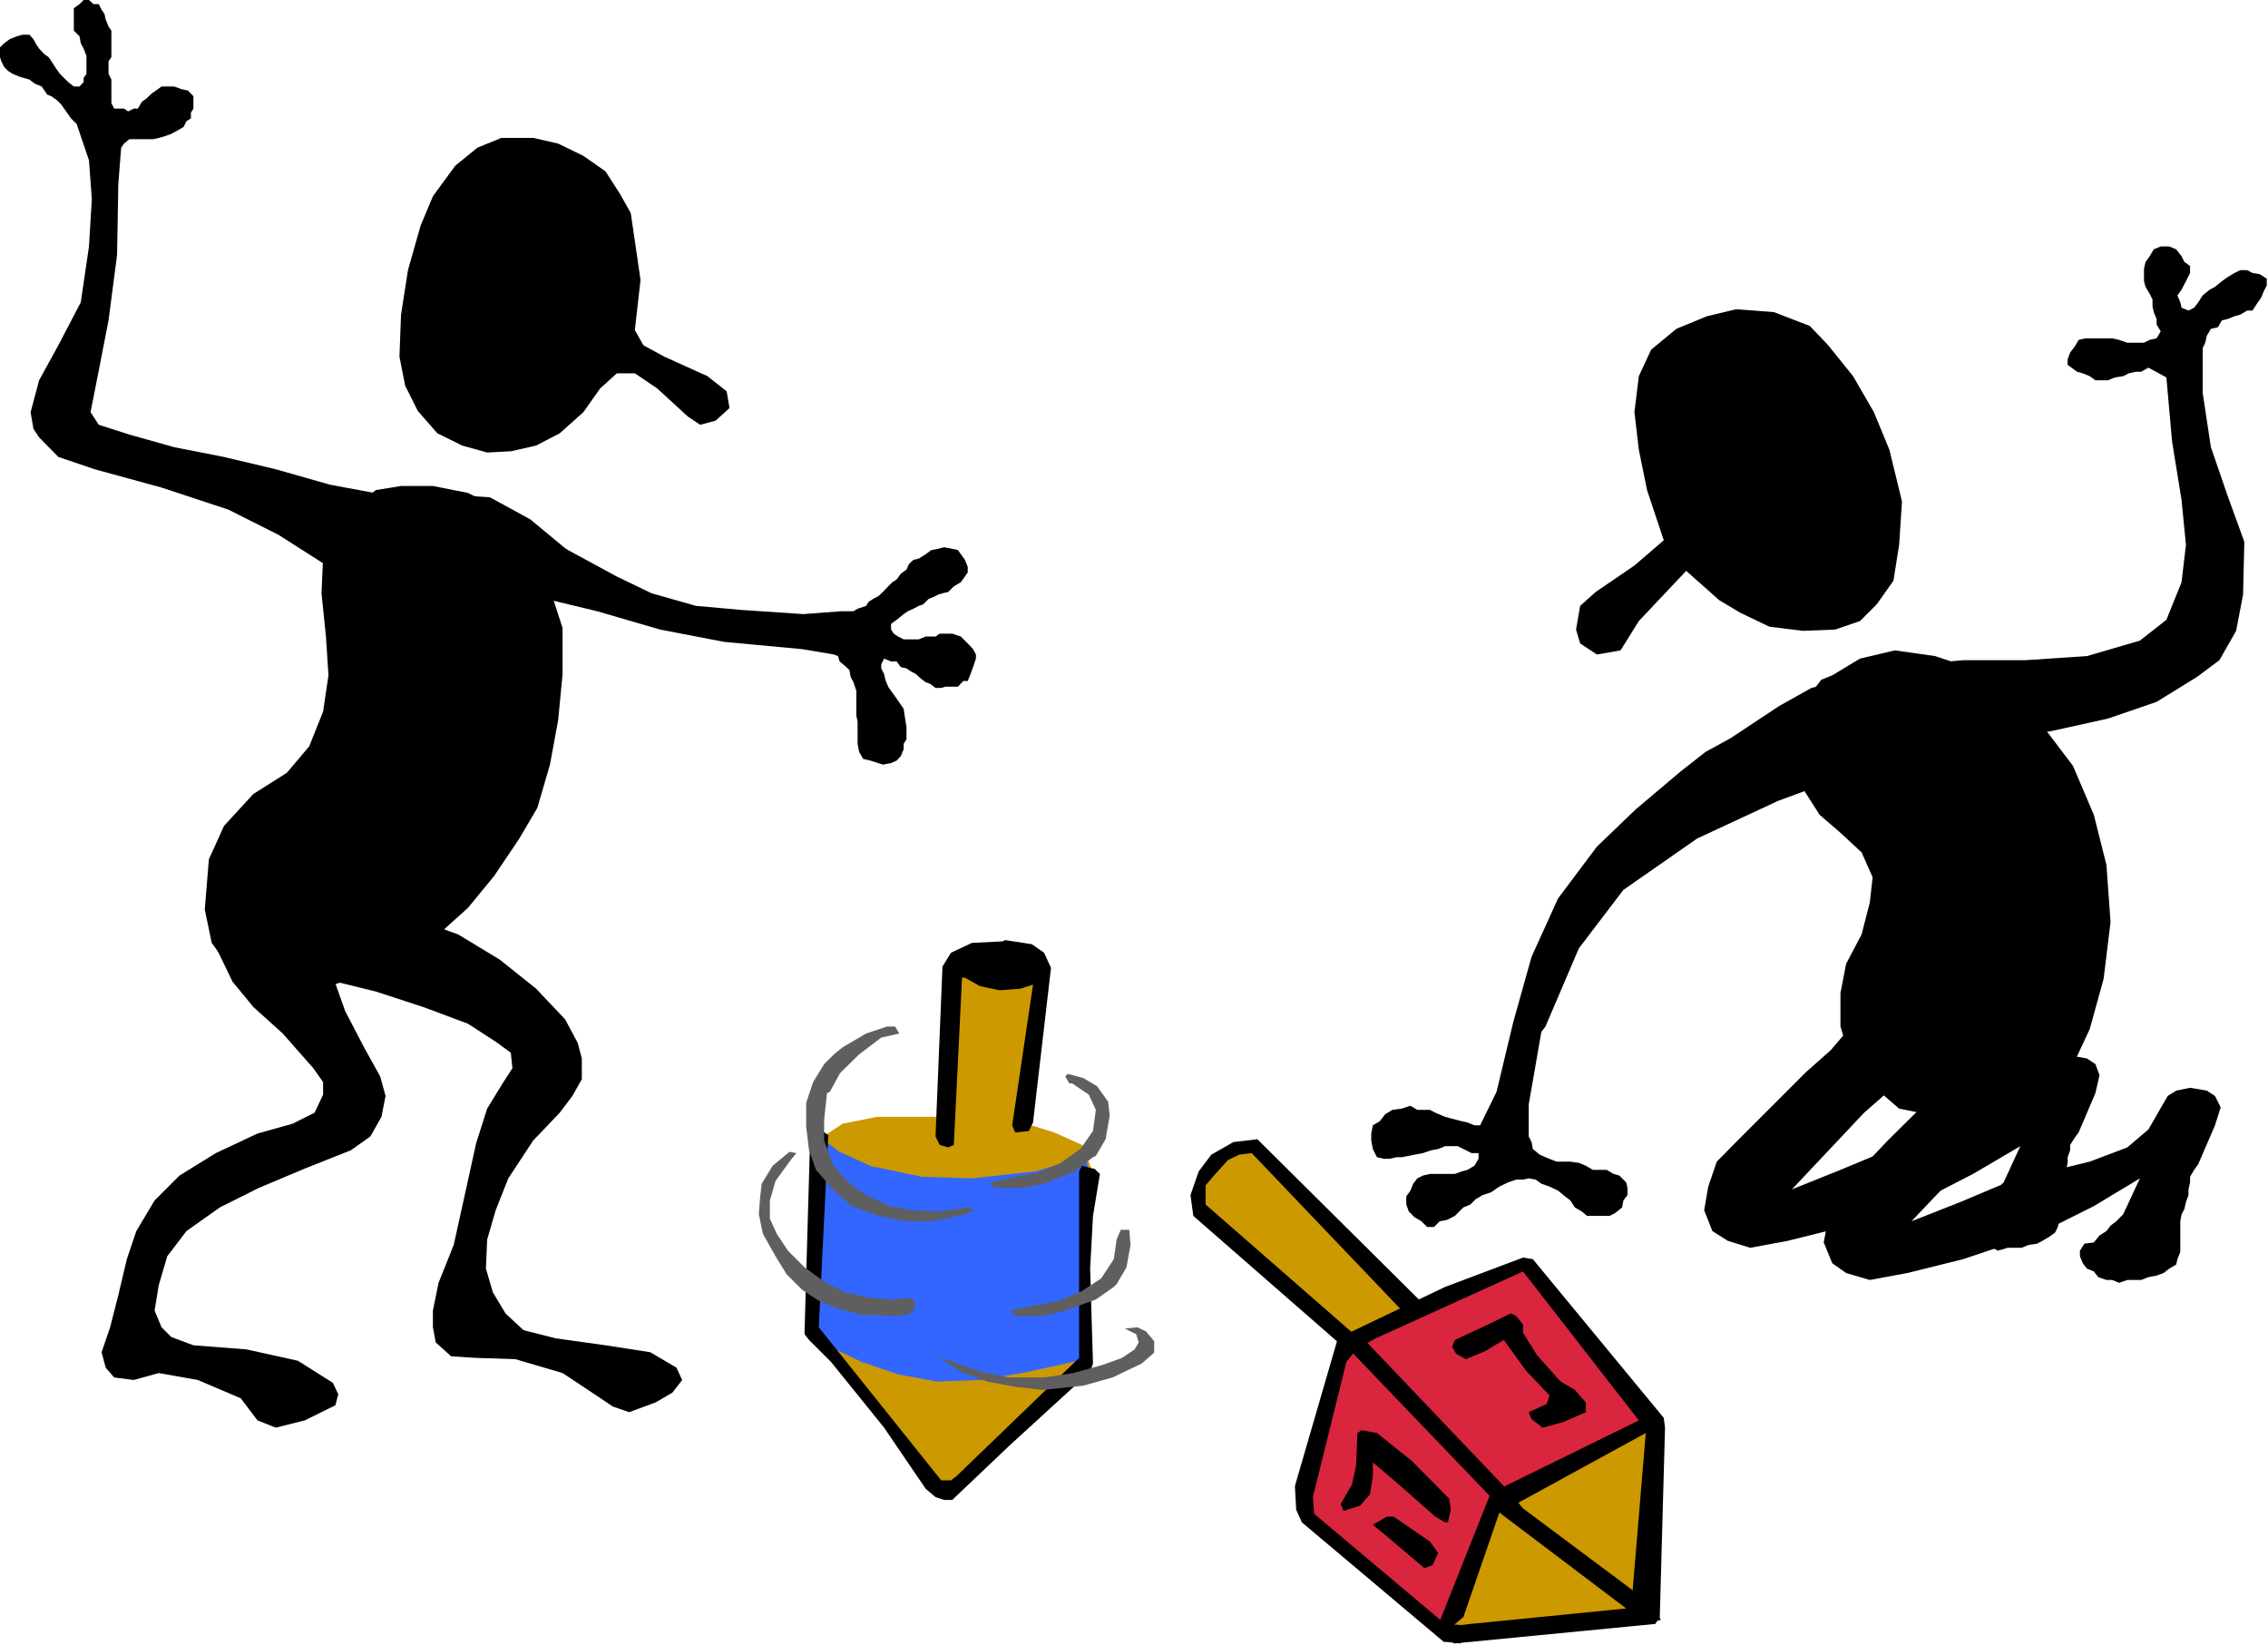 <?xml version="1.0" encoding="UTF-8" standalone="no"?>
<svg
   xmlns:ooo="http://xml.openoffice.org/svg/export"
   xmlns:dc="http://purl.org/dc/elements/1.1/"
   xmlns:cc="http://creativecommons.org/ns#"
   xmlns:rdf="http://www.w3.org/1999/02/22-rdf-syntax-ns#"
   xmlns:svg="http://www.w3.org/2000/svg"
   xmlns="http://www.w3.org/2000/svg"
   xmlns:sodipodi="http://sodipodi.sourceforge.net/DTD/sodipodi-0.dtd"
   xmlns:inkscape="http://www.inkscape.org/namespaces/inkscape"
   version="1.2"
   width="71.88mm"
   height="52.12mm"
   viewBox="0 0 7188 5212"
   preserveAspectRatio="xMidYMid"
   xml:space="preserve"
   id="svg124"
   sodipodi:docname="dreidel.svg"
   style="fill-rule:evenodd;stroke-width:28.222;stroke-linejoin:round"
   inkscape:version="0.92.5 (2060ec1f9f, 2020-04-08)"><sodipodi:namedview
   pagecolor="#ffffff"
   bordercolor="#666666"
   borderopacity="1"
   objecttolerance="10"
   gridtolerance="10"
   guidetolerance="10"
   inkscape:pageopacity="0"
   inkscape:pageshadow="2"
   inkscape:window-width="664"
   inkscape:window-height="487"
   id="namedview126"
   showgrid="false"
   inkscape:zoom="0.2102413"
   inkscape:cx="135.83622"
   inkscape:cy="98.494486"
   inkscape:window-x="0"
   inkscape:window-y="0"
   inkscape:window-maximized="0"
   inkscape:current-layer="svg124" />
 <defs
   class="ClipPathGroup"
   id="defs8">
  <clipPath
   id="presentation_clip_path"
   clipPathUnits="userSpaceOnUse">
   <rect
   x="0"
   y="0"
   width="21000"
   height="29700"
   id="rect2" />
  </clipPath>
  <clipPath
   id="presentation_clip_path_shrink"
   clipPathUnits="userSpaceOnUse">
   <rect
   x="21"
   y="29"
   width="20958"
   height="29641"
   id="rect5" />
  </clipPath>
 </defs>
 <defs
   class="TextShapeIndex"
   id="defs12">
  <g
   ooo:slide="id1"
   ooo:id-list="id3"
   id="g10" />
 </defs>
 <defs
   class="EmbeddedBulletChars"
   id="defs44">
  <g
   id="bullet-char-template-57356"
   transform="matrix(4.8828125e-4,0,0,-4.8828125e-4,0,0)">
   <path
   d="M 580,1141 1163,571 580,0 -4,571 Z"
   id="path14"
   inkscape:connector-curvature="0" />
  </g>
  <g
   id="bullet-char-template-57354"
   transform="matrix(4.8828125e-4,0,0,-4.8828125e-4,0,0)">
   <path
   d="M 8,1128 H 1137 V 0 H 8 Z"
   id="path17"
   inkscape:connector-curvature="0" />
  </g>
  <g
   id="bullet-char-template-10146"
   transform="matrix(4.8828125e-4,0,0,-4.8828125e-4,0,0)">
   <path
   d="M 174,0 602,739 174,1481 1456,739 Z M 1358,739 309,1346 659,739 Z"
   id="path20"
   inkscape:connector-curvature="0" />
  </g>
  <g
   id="bullet-char-template-10132"
   transform="matrix(4.8828125e-4,0,0,-4.8828125e-4,0,0)">
   <path
   d="M 2015,739 1276,0 H 717 l 543,543 H 174 v 393 h 1086 l -543,545 h 557 z"
   id="path23"
   inkscape:connector-curvature="0" />
  </g>
  <g
   id="bullet-char-template-10007"
   transform="matrix(4.8828125e-4,0,0,-4.8828125e-4,0,0)">
   <path
   d="m 0,-2 c -7,16 -16,29 -25,39 l 381,530 c -94,256 -141,385 -141,387 0,25 13,38 40,38 9,0 21,-2 34,-5 21,4 42,12 65,25 l 27,-13 111,-251 280,301 64,-25 24,25 c 21,-10 41,-24 62,-43 C 886,937 835,863 770,784 769,783 710,716 594,584 L 774,223 c 0,-27 -21,-55 -63,-84 l 16,-20 C 717,90 699,76 672,76 641,76 570,178 457,381 L 164,-76 c -22,-34 -53,-51 -92,-51 -42,0 -63,17 -64,51 -7,9 -10,24 -10,44 0,9 1,19 2,30 z"
   id="path26"
   inkscape:connector-curvature="0" />
  </g>
  <g
   id="bullet-char-template-10004"
   transform="matrix(4.8828125e-4,0,0,-4.8828125e-4,0,0)">
   <path
   d="M 285,-33 C 182,-33 111,30 74,156 52,228 41,333 41,471 c 0,78 14,145 41,201 34,71 87,106 158,106 53,0 88,-31 106,-94 l 23,-176 c 8,-64 28,-97 59,-98 l 735,706 c 11,11 33,17 66,17 42,0 63,-15 63,-46 V 965 c 0,-36 -10,-64 -30,-84 L 442,47 C 390,-6 338,-33 285,-33 Z"
   id="path29"
   inkscape:connector-curvature="0" />
  </g>
  <g
   id="bullet-char-template-9679"
   transform="matrix(4.8828125e-4,0,0,-4.8828125e-4,0,0)">
   <path
   d="M 813,0 C 632,0 489,54 383,161 276,268 223,411 223,592 c 0,181 53,324 160,431 106,107 249,161 430,161 179,0 323,-54 432,-161 108,-107 162,-251 162,-431 0,-180 -54,-324 -162,-431 C 1136,54 992,0 813,0 Z"
   id="path32"
   inkscape:connector-curvature="0" />
  </g>
  <g
   id="bullet-char-template-8226"
   transform="matrix(4.8828125e-4,0,0,-4.8828125e-4,0,0)">
   <path
   d="m 346,457 c -73,0 -137,26 -191,78 -54,51 -81,114 -81,188 0,73 27,136 81,188 54,52 118,78 191,78 73,0 134,-26 185,-79 51,-51 77,-114 77,-187 0,-75 -25,-137 -76,-188 -50,-52 -112,-78 -186,-78 z"
   id="path35"
   inkscape:connector-curvature="0" />
  </g>
  <g
   id="bullet-char-template-8211"
   transform="matrix(4.8828125e-4,0,0,-4.8828125e-4,0,0)">
   <path
   d="M -4,459 H 1135 V 606 H -4 Z"
   id="path38"
   inkscape:connector-curvature="0" />
  </g>
  <g
   id="bullet-char-template-61548"
   transform="matrix(4.8828125e-4,0,0,-4.8828125e-4,0,0)">
   <path
   d="m 173,740 c 0,163 58,303 173,419 116,115 255,173 419,173 163,0 302,-58 418,-173 116,-116 174,-256 174,-419 0,-163 -58,-303 -174,-418 C 1067,206 928,148 765,148 601,148 462,206 346,322 231,437 173,577 173,740 Z"
   id="path41"
   inkscape:connector-curvature="0" />
  </g>
 </defs>
 <g
   id="g49"
   transform="translate(-6906,-12244)">
  <g
   id="id2"
   class="Master_Slide">
   <g
   id="bg-id2"
   class="Background" />
   <g
   id="bo-id2"
   class="BackgroundObjects" />
  </g>
 </g>
 <g
   class="SlideGroup"
   id="g122"
   transform="translate(-6906,-12244)">
  <g
   id="g120">
   <g
   id="container-id1">
    <g
   id="id1"
   class="Slide"
   clip-path="url(#presentation_clip_path)">
     <g
   class="Page"
   id="g116">
      <g
   class="Graphic"
   id="g114">
       <g
   id="id3">
        <rect
   class="BoundingBox"
   x="6906"
   y="12244"
   width="7188"
   height="5212"
   id="rect51"
   style="fill:none;stroke:none" />
        <path
   d="m 11742,16256 -569,251 -71,190 v 13 l -70,296 17,57 433,367 v 8 l 167,-450 499,-238 z"
   id="path53"
   inkscape:connector-curvature="0"
   style="fill:#da253f;stroke:none" />
        <path
   d="m 12135,16759 -481,251 -177,415 649,-62 z"
   id="path55"
   inkscape:connector-curvature="0"
   style="fill:#cc9900;stroke:none" />
        <path
   d="m 11380,16388 -516,-512 -62,18 -62,57 -26,44 -13,84 485,419 z"
   id="path57"
   inkscape:connector-curvature="0"
   style="fill:#cc9900;stroke:none" />
        <path
   d="m 11226,16485 463,486 44,53 402,300 35,53 h -9 l -9,13 -639,62 -22,-53 75,-9 494,-49 -402,-304 -114,331 -31,26 h -49 l 163,-410 -445,-464 z"
   id="path59"
   inkscape:connector-curvature="0"
   style="fill:#000000;stroke:none" />
        <path
   d="m 11411,16370 -520,-516 -76,9 -70,40 -40,53 -26,75 9,66 480,419 40,-35 -481,-420 v -61 l 31,-36 40,-44 35,-17 40,-5 485,508 z"
   id="path61"
   inkscape:connector-curvature="0"
   style="fill:#000000;stroke:none" />
        <path
   d="m 11191,16463 295,-141 247,-93 31,5 415,503 4,31 -17,613 -89,-57 45,-539 -428,234 -58,-18 9,-39 h 13 l 442,-217 -367,-472 -467,212 -58,31 -35,44 -106,428 4,53 415,349 58,4 -9,58 -44,-5 h -9 l -450,-379 -18,-40 -4,-75 136,-468 z"
   id="path63"
   inkscape:connector-curvature="0"
   style="fill:#000000;stroke:none" />
        <path
   d="m 11694,16406 -80,39 -97,45 -9,22 13,22 31,17 62,-26 58,-35 70,97 75,79 -9,27 -57,26 9,22 35,27 66,-18 71,-31 v -31 l -35,-40 -45,-26 -75,-84 -44,-71 v -26 l -22,-27 z"
   id="path65"
   inkscape:connector-curvature="0"
   style="fill:#000000;stroke:none" />
        <path
   d="m 11155,17010 36,-62 13,-61 4,-102 13,-9 49,9 110,88 119,120 5,35 -9,40 h -9 l -31,-18 -110,-97 -88,-75 v 44 l -9,57 -31,36 -53,17 z"
   id="path67"
   inkscape:connector-curvature="0"
   style="fill:#000000;stroke:none" />
        <path
   d="m 11257,17076 44,-26 h 22 l 115,79 26,36 -18,39 -26,9 -119,-101 z"
   id="path69"
   inkscape:connector-curvature="0"
   style="fill:#000000;stroke:none" />
        <path
   d="m 9509,15850 67,-45 110,-22 h 137 75 l 35,-481 110,-39 142,22 26,35 v 9 l -66,472 101,31 89,40 30,75 v 26 l -22,371 9,225 -441,402 -40,-9 -388,-503 18,-508 v 5 z"
   id="path71"
   inkscape:connector-curvature="0"
   style="fill:#cc9900;stroke:none" />
        <path
   d="m 9501,15845 -14,627 40,35 110,53 119,40 120,22 136,-5 133,-22 203,-44 9,-591 -9,-53 -159,49 -203,22 -159,-5 -146,-31 h -8 l -106,-48 z"
   id="path73"
   inkscape:connector-curvature="0"
   style="fill:#3366ff;stroke:none" />
        <path
   d="m 9929,15872 26,-530 h 9 l 48,27 62,13 66,-5 40,-13 -66,446 9,22 h 9 l 35,-4 13,-27 57,-490 -22,-48 -39,-27 -84,-13 -9,4 -97,5 -66,31 -27,44 -22,538 13,27 27,8 z"
   id="path75"
   inkscape:connector-curvature="0"
   style="fill:#000000;stroke:none" />
        <path
   d="m 9456,16459 18,-623 31,-13 26,18 -30,609 388,485 h 31 l 17,-13 389,-375 v -591 l 9,-18 35,9 h 4 l 18,17 -22,133 -9,167 9,301 -9,26 -256,234 -181,172 h -26 l -27,-9 -31,-26 -132,-194 -168,-208 -70,-70 -14,-18 z"
   id="path77"
   inkscape:connector-curvature="0"
   style="fill:#000000;stroke:none" />
        <path
   d="m 10339,15660 44,26 35,49 5,44 -13,75 -31,53 -9,4 -58,45 -97,39 -70,13 h -88 l -14,-17 58,-13 97,-18 70,-31 62,-44 40,-57 9,-67 -22,-48 -53,-36 h -9 l -13,-22 8,-8 z"
   id="path79"
   inkscape:connector-curvature="0"
   style="fill:#5f5f5f;stroke:none" />
        <path
   d="m 9576,15563 75,-44 66,-22 h 26 l 13,22 -57,13 -70,53 -58,57 -4,5 -31,57 -9,4 -9,84 v 66 l 27,75 44,53 62,45 75,35 70,13 88,4 89,-13 22,9 -31,13 -102,22 h -88 l -84,-17 -84,-31 -57,-49 -57,-66 -22,-62 -9,-75 v -75 l 22,-66 35,-57 31,-31 z"
   id="path81"
   inkscape:connector-curvature="0"
   style="fill:#5f5f5f;stroke:none" />
        <path
   d="m 9320,15995 35,-57 53,-44 22,4 -18,22 -48,66 -18,62 v 58 l 22,48 35,53 53,53 67,49 61,30 80,18 70,5 49,-5 22,5 v 30 l -18,18 h -8 l -40,4 -106,-4 -66,-18 -66,-26 -53,-35 -49,-49 -35,-57 -40,-71 -13,-62 4,-53 z"
   id="path83"
   inkscape:connector-curvature="0"
   style="fill:#5f5f5f;stroke:none" />
        <path
   d="m 10458,16141 h 27 l 4,48 -13,71 -31,53 -9,9 -57,40 -97,35 -71,17 h -88 l -14,-17 58,-13 97,-18 71,-31 61,-40 40,-61 9,-62 z"
   id="path85"
   inkscape:connector-curvature="0"
   style="fill:#5f5f5f;stroke:none" />
        <path
   d="m 9924,16560 93,31 88,18 h 110 l 93,-14 93,-26 61,-22 40,-27 13,-22 -8,-26 -36,-18 40,-4 27,13 26,31 v 35 l -4,5 -36,31 -92,44 -93,26 -124,13 h -8 l -67,-8 h -8 l -98,-18 -83,-31 -67,-44 53,13 z"
   id="path87"
   inkscape:connector-curvature="0"
   style="fill:#5f5f5f;stroke:none" />
        <path
   d="m 8036,13846 61,-49 80,-13 h 101 l 111,22 79,40 62,71 57,70 62,124 40,123 v 146 l -14,146 -26,141 -40,137 -57,97 -80,119 -83,101 -89,80 -79,57 -150,71 -146,48 -114,9 -14,5 -88,-22 -71,-53 -61,-84 -22,-106 13,-159 48,-106 93,-101 106,-67 71,-84 44,-110 17,-115 -8,-123 -14,-137 5,-115 v 18 l 48,-119 z"
   id="path89"
   inkscape:connector-curvature="0"
   style="fill:#000000;stroke:none" />
        <path
   d="m 8331,13811 128,9 128,70 106,88 13,9 155,84 110,53 141,40 146,13 194,13 119,-9 h 18 22 l 13,-8 27,-9 8,-13 14,-9 17,-9 14,-13 17,-18 13,-13 14,-9 13,-18 18,-13 8,-18 14,-13 17,-4 22,-14 18,-13 22,-4 18,-5 26,5 18,4 9,13 13,18 9,22 v 18 l -9,13 -13,18 -22,13 -18,18 -18,4 -13,4 -18,9 -13,5 -17,17 -14,5 -17,9 -18,8 -13,9 -22,18 -18,13 v 18 l 9,13 13,9 18,9 h 13 18 17 l 22,-9 h 31 l 13,-9 h 18 22 l 27,9 13,13 13,13 13,14 9,17 v 13 l -9,27 -8,22 -9,22 h -14 l -17,18 h -13 -27 l -13,4 h -18 l -17,-13 -14,-5 -17,-13 -14,-13 -17,-9 -13,-9 -18,-4 -13,-18 h -18 l -22,-9 -9,18 v 13 l 9,18 4,18 9,22 9,13 13,18 18,26 9,13 4,27 5,31 v 22 17 l -9,14 v 17 l -9,22 -13,14 -18,8 -26,5 -27,-9 -13,-4 -22,-5 -13,-22 -5,-26 v -22 -18 -13 -18 l -4,-18 v -22 -17 -22 -18 l -9,-27 -9,-17 -4,-22 -14,-13 -17,-14 -5,-17 -13,-5 -101,-17 -247,-23 -203,-39 -199,-58 -291,-70 -190,-111 -40,-97 31,-66 z"
   id="path91"
   inkscape:connector-curvature="0"
   style="fill:#000000;stroke:none" />
        <path
   d="m 7780,13731 172,49 216,40 88,57 -35,123 -4,14 -84,57 h -137 l -207,-132 -159,-80 -212,-70 -212,-58 -115,-39 -61,-62 -18,-27 -9,-53 27,-101 61,-111 71,-136 26,-177 9,-150 -9,-123 -39,-115 -18,-18 -9,-13 -13,-18 -9,-13 -13,-13 -18,-13 -13,-5 -9,-13 -9,-13 -22,-9 -17,-13 -18,-5 -13,-4 -22,-9 -14,-9 -13,-13 -9,-18 -4,-13 v -18 -13 l 13,-13 18,-13 22,-9 18,-5 h 22 l 13,14 9,17 9,13 17,18 13,9 9,13 14,22 13,18 13,13 13,13 18,14 h 18 l 13,-14 v -13 l 9,-13 v -18 -22 -17 l -9,-23 -9,-17 -4,-22 -18,-18 v -13 -22 -22 -14 l 18,-13 13,-13 h 17 l 14,13 h 17 l 9,18 9,13 4,18 9,22 9,13 v 13 14 17 22 18 l -9,13 v 22 18 l 9,18 v 13 17 14 17 14 l 9,17 h 13 18 l 13,9 18,-9 h 13 l 13,-22 13,-9 18,-17 13,-9 18,-13 h 22 18 l 22,8 22,5 17,18 v 17 22 l -8,13 v 18 l -14,9 -9,18 -22,13 -17,9 -22,8 -18,5 -18,4 h -13 -18 -13 -17 -14 l -17,14 -9,13 -9,115 -4,225 -27,207 -31,159 -26,132 26,40 97,31 142,40 158,31 z"
   id="path93"
   inkscape:connector-curvature="0"
   style="fill:#000000;stroke:none" />
        <path
   d="m 8918,13290 18,-159 -18,-124 -13,-88 -35,-62 -45,-70 -70,-49 -80,-39 -79,-18 h -101 l -76,31 -70,57 -71,97 -39,93 -40,141 -22,141 -5,133 18,92 40,80 62,71 79,39 79,22 75,-4 80,-18 75,-39 75,-67 53,-75 53,-48 h 57 l 71,48 97,89 39,26 49,-13 44,-40 -9,-53 -61,-48 -137,-62 -66,-36 z"
   id="path95"
   inkscape:connector-curvature="0"
   style="fill:#000000;stroke:none" />
        <path
   d="m 7965,15086 221,57 172,62 132,80 115,92 92,97 40,75 13,49 v 66 l -30,53 -40,53 -84,88 -79,120 -40,101 -27,93 -4,92 22,75 40,67 57,53 102,26 158,22 142,22 83,49 18,39 -31,40 -53,31 -84,31 -52,-18 -58,-39 -101,-67 -150,-44 -124,-4 -79,-5 -49,-44 -9,-48 v -53 l 18,-88 48,-120 40,-181 31,-141 35,-110 49,-80 31,-48 -5,-49 -48,-35 -88,-57 -142,-53 -150,-49 -163,-40 -106,-52 -31,-98 18,-57 71,-35 35,-18 z"
   id="path97"
   inkscape:connector-curvature="0"
   style="fill:#000000;stroke:none" />
        <path
   d="m 7608,15042 -36,110 18,93 53,110 66,80 93,84 97,110 31,44 v 40 l -27,57 -70,35 -111,31 -132,62 -115,71 -79,79 -58,97 -30,89 -27,114 -26,102 -27,79 13,49 27,31 62,8 79,-22 124,22 136,58 53,70 58,23 92,-23 97,-48 9,-35 -17,-36 -111,-70 -163,-36 -168,-13 -70,-26 -31,-31 -22,-53 13,-80 27,-92 61,-80 106,-75 124,-62 145,-61 146,-58 62,-44 35,-62 13,-66 -17,-62 -49,-88 -62,-119 -61,-172 -71,-155 -88,-106 h -18 l -62,-8 z"
   id="path99"
   inkscape:connector-curvature="0"
   style="fill:#000000;stroke:none" />
        <path
   d="m 12179,13956 -53,-159 -26,-128 -14,-119 14,-114 39,-84 80,-66 97,-40 92,-22 120,9 114,44 58,61 79,98 66,114 49,119 40,164 -9,137 -18,114 -53,75 -53,53 -79,27 -102,4 -106,-13 -92,-44 -67,-40 -105,-93 -150,159 -58,93 -75,13 -53,-35 -13,-44 13,-75 49,-44 123,-84 z"
   id="path101"
   inkscape:connector-curvature="0"
   style="fill:#000000;stroke:none" />
        <path
   d="m 12713,14384 88,-53 110,-26 128,18 142,48 119,84 79,88 97,128 66,155 40,159 13,181 -22,180 -44,159 -62,133 -75,101 -97,40 -114,22 -128,-18 -128,-26 -93,-80 -66,-92 -27,-88 v -106 l 18,-93 49,-93 26,-101 9,-80 -35,-79 -67,-62 -66,-57 -48,-75 -18,-102 -9,-115 40,-83 40,-53 z"
   id="path103"
   inkscape:connector-curvature="0"
   style="fill:#000000;stroke:none" />
        <path
   d="m 12391,14583 154,-102 102,-57 119,-31 88,36 35,105 -70,102 -97,79 -181,67 -256,119 -234,163 -141,185 -106,248 -13,17 -40,230 v 79 22 l 9,18 4,22 22,18 18,8 35,14 h 18 26 l 27,4 22,9 22,13 h 26 18 l 22,13 18,5 22,22 4,17 v 23 l -13,17 -4,22 -22,18 -18,9 h -27 -22 -22 l -17,-14 -22,-13 -14,-22 -17,-13 -22,-18 -27,-13 -26,-9 -18,-13 -22,-4 -18,4 h -22 l -26,9 -27,13 -26,18 -27,9 -22,13 -17,17 -22,9 -27,27 -26,13 -22,4 -18,18 h -22 l -18,-18 -22,-13 -18,-18 -8,-22 v -26 l 13,-18 9,-22 13,-17 18,-9 22,-5 h 17 22 22 18 l 22,-8 18,-5 22,-13 13,-22 v -18 h -22 l -26,-13 -18,-9 h -22 -18 l -22,9 -22,4 -26,9 -27,5 -40,8 h -17 l -22,5 h -18 l -22,-5 -13,-26 -5,-27 v -22 l 5,-26 22,-13 17,-22 23,-14 30,-4 27,-9 22,13 h 18 22 l 17,9 31,13 18,5 35,9 18,4 22,9 h 18 l 52,-106 53,-221 58,-207 84,-185 123,-164 124,-119 141,-119 79,-62 z"
   id="path105"
   inkscape:connector-curvature="0"
   style="fill:#000000;stroke:none" />
        <path
   d="m 13141,15611 79,-194 84,-53 22,9 75,-13 58,66 26,106 -66,132 -80,80 -145,128 -230,242 155,-61 159,-67 251,-61 119,-45 67,-57 61,-106 27,-17 44,-9 53,9 26,17 18,36 -18,57 -53,123 -13,18 -13,22 v 18 l -5,22 v 18 l -8,22 -5,22 -9,17 -4,22 v 18 22 18 22 17 l -9,23 -4,17 -22,13 -18,14 -22,8 -26,5 -23,9 h -17 -27 l -26,9 -22,-9 h -18 l -26,-9 -14,-18 -22,-9 -13,-17 -9,-22 v -18 l 14,-22 30,-4 18,-22 22,-14 13,-17 18,-14 22,-22 53,-114 -146,88 -176,88 -238,80 -177,44 -119,22 -75,-22 -44,-31 -27,-66 14,-75 26,-80 66,-66 97,-102 115,-114 80,-71 z"
   id="path107"
   inkscape:connector-curvature="0"
   style="fill:#000000;stroke:none" />
        <path
   d="m 12761,15510 80,-194 84,-53 22,8 75,-13 57,66 27,106 -67,133 -79,79 -146,128 -229,243 154,-62 159,-66 247,-62 124,-44 66,-57 57,-106 27,-18 48,-9 53,9 27,18 13,35 -13,57 -53,124 -13,18 -14,22 v 17 l -8,22 v 18 l -5,22 -9,22 -4,18 -9,22 v 18 22 17 22 18 l -4,22 -9,18 -18,13 -22,13 -17,9 -27,4 -22,9 h -18 -26 l -31,9 -18,-9 h -22 l -26,-9 -13,-17 -18,-9 -13,-18 -9,-22 v -17 l 13,-23 27,-4 22,-22 17,-13 13,-18 23,-13 22,-22 53,-115 -150,88 -173,89 -238,79 -176,44 -119,22 -71,-22 -49,-31 -26,-66 13,-75 27,-79 66,-67 101,-101 115,-115 79,-70 z"
   id="path109"
   inkscape:connector-curvature="0"
   style="fill:#000000;stroke:none" />
        <path
   d="m 13026,14345 -106,17 -44,53 5,106 61,53 93,27 194,-18 177,-22 181,-40 154,-53 128,-79 71,-53 53,-93 22,-115 4,-167 -53,-146 -53,-154 -26,-172 v -142 l 8,-17 5,-22 13,-22 22,-5 13,-22 18,-4 22,-9 18,-5 22,-13 h 17 l 14,-22 13,-18 9,-22 9,-17 v -22 l -22,-14 -23,-4 -17,-9 h -22 l -18,9 -22,13 -18,13 -22,18 -17,9 -22,18 -14,22 -13,17 -18,9 -22,-9 -4,-17 -9,-22 13,-18 14,-27 13,-26 v -22 l -18,-13 -9,-18 -17,-22 -22,-9 h -27 l -22,9 -13,22 -13,18 -5,22 v 17 22 l 5,18 13,22 9,18 v 22 l 4,18 9,22 v 17 l 13,22 -13,22 -22,5 -18,9 h -26 -27 l -26,-9 -22,-5 h -18 -22 -18 -26 l -22,5 -13,22 -14,18 -8,22 v 17 l 30,22 18,5 22,9 18,13 h 22 18 l 22,-9 26,-4 18,-9 22,-5 h 17 l 23,-13 57,31 18,203 30,185 14,142 -14,119 -48,119 -84,66 -168,49 -194,13 h -198 z"
   id="path111"
   inkscape:connector-curvature="0"
   style="fill:#000000;stroke:none" />
       </g>
      </g>
     </g>
    </g>
   </g>
  </g>
 </g>
</svg>